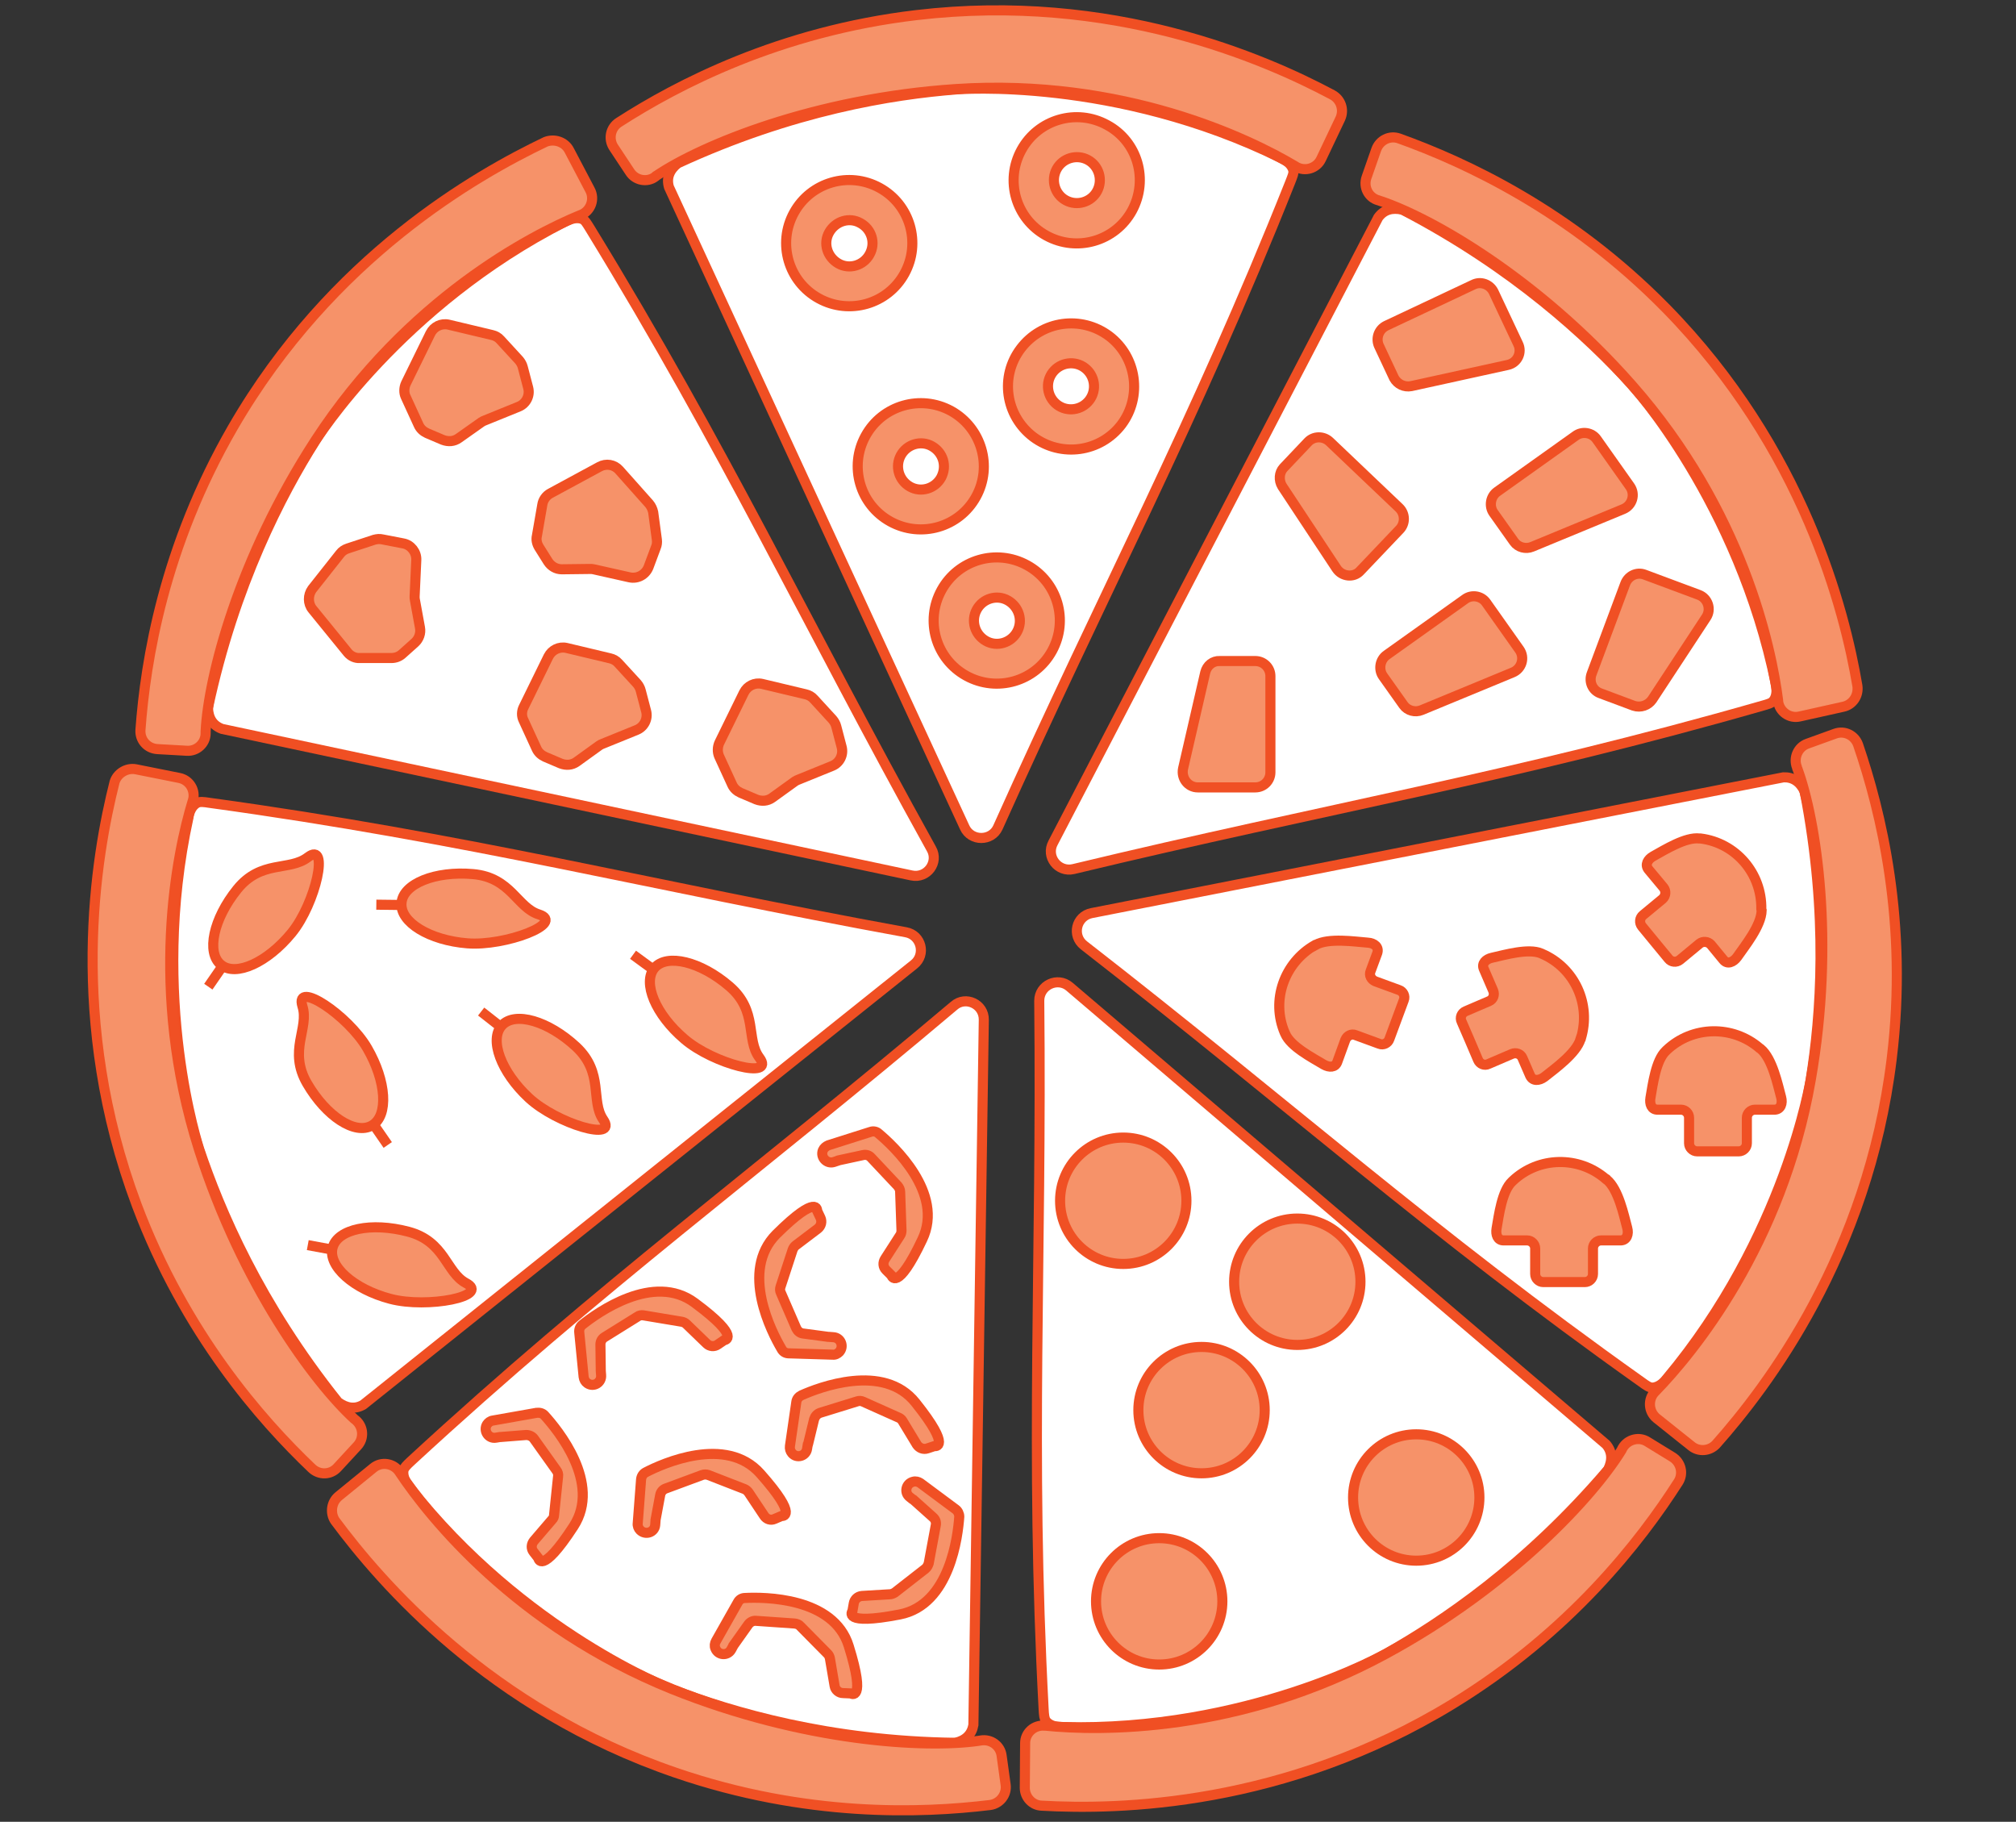 <?xml version="1.0" encoding="utf-8"?>
<!-- Generator: Adobe Illustrator 26.5.0, SVG Export Plug-In . SVG Version: 6.00 Build 0)  -->
<svg version="1.1" id="Layer_1" xmlns="http://www.w3.org/2000/svg" xmlns:xlink="http://www.w3.org/1999/xlink" x="0px" y="0px"
	 viewBox="0 0 600 542.1" style="enable-background:new 0 0 600 542.1;" xml:space="preserve">
<rect x="0" y="0" width="600" height="542.1" fill="#333333" stroke="none"/>
<style type="text/css">
	.st0{fill:#FFFFFF;stroke:#F04F23;stroke-width:3;stroke-miterlimit:10;}
	.st1{fill:#F69269;stroke:#F04F23;stroke-width:3;stroke-miterlimit:10;}
	.st2{fill:#F69269;stroke:#F05024;stroke-width:3;stroke-miterlimit:10;}
	.st3{fill:none;stroke:#F05024;stroke-width:3;stroke-miterlimit:10;}
</style>
<g>
	<path class="st0" d="M478.6,437.3c1.4-2.9,1.2-5.4-0.6-7.5L318.3,293.6c-3.5-3-9-0.5-9,4.2c0.8,77.3-2.8,133.5,1.3,210.7
		c0.1,1.9,0.2,2.9,0.7,3.6c1.3,1.7,3.8,1.8,4.7,1.8c55.1,1.5,96.5-21.8,96.5-21.8C429.1,482.7,454.1,466,478.6,437.3L478.6,437.3z"
		/>
	<path class="st1" d="M305,532l0.1-13.3c0-3.1,2.7-5.5,5.8-5.2l0.3,0c15.7,1.6,57.4,2.4,101.3-21.4c37.1-20.1,61.7-46.9,70.1-60.6
		c0.1-0.2,0.2-0.4,0.3-0.6c1.5-2.6,4.9-3.5,7.4-1.9l7.5,4.6c2.5,1.6,3.3,4.9,1.7,7.4c-11.2,17.5-32.1,44.6-67.1,66
		c-50.1,30.6-99.6,31.6-122.4,30.3C307.2,537.2,305,534.8,305,532L305,532z"/>
</g>
<g>
	<path class="st0" d="M201.7,48.6c-2.5,2-3.4,4.4-2.6,7.1l88,190.5c1.9,4.2,8,4.2,9.9,0c31.6-70.5,58.4-120.1,87-192
		c0.7-1.8,1.1-2.7,0.9-3.5c-0.5-2.1-2.7-3.2-3.5-3.6c-49.5-24.4-96.7-20.5-96.7-20.5C265.6,28.1,235.9,32.8,201.7,48.6L201.7,48.6z"
		/>
	<path class="st1" d="M398.9,35.3l-5.7,12c-1.3,2.8-4.8,3.9-7.5,2.3l-0.3-0.2c-13.6-8.1-51.1-26.2-100.9-22.9
		c-42.1,2.8-75.6,16.7-89,25.7c-0.2,0.1-0.4,0.2-0.5,0.4c-2.4,1.8-5.9,1.1-7.5-1.4l-4.9-7.4c-1.6-2.5-0.9-5.8,1.6-7.4
		c17.4-11.2,47.8-27.1,88.5-31.9c58.3-6.9,103.7,13,123.8,23.7C399.1,29.6,400.1,32.7,398.9,35.3L398.9,35.3z"/>
</g>
<g>
	<circle class="st2" cx="345" cy="476.5" r="18.8"/>
	<circle class="st2" cx="357.6" cy="419.6" r="18.8"/>
	<circle class="st2" cx="386.1" cy="381.4" r="18.8"/>
	<circle class="st2" cx="421.5" cy="445.6" r="18.8"/>
	<circle class="st2" cx="334.3" cy="357.3" r="18.8"/>
</g>
<g>
	<path class="st2" d="M305.7,168.2c-9.1-5-20.5-1.7-25.5,7.4s-1.7,20.5,7.4,25.5c9.1,5,20.5,1.7,25.5-7.4S314.8,173.2,305.7,168.2z
		 M302.7,188c-1.8,3.3-6,4.6-9.3,2.7s-4.5-6-2.7-9.3s6-4.6,9.3-2.7S304.5,184.7,302.7,188z"/>
	<path class="st2" d="M330.1,100c-8.3-6.2-20-4.6-26.3,3.7s-4.6,20,3.7,26.3c8.3,6.2,20,4.6,26.3-3.7C340,118,338.3,106.2,330.1,100
		z M324.2,119.1c-2.3,3-6.6,3.6-9.6,1.3s-3.6-6.6-1.3-9.6s6.6-3.6,9.6-1.3S326.5,116.1,324.2,119.1z"/>
	<path class="st2" d="M261.8,55.9c-9.1-5-20.5-1.7-25.5,7.4c-5,9.1-1.7,20.5,7.4,25.5c9.1,5,20.5,1.7,25.5-7.4
		S270.9,60.9,261.8,55.9z M258.8,75.7c-1.8,3.3-6,4.6-9.3,2.7s-4.6-6-2.7-9.3s6-4.6,9.3-2.7C259.4,68.2,260.7,72.3,258.8,75.7z"/>
	<path class="st2" d="M329.5,37.2c-9.1-5-20.5-1.7-25.5,7.4s-1.7,20.5,7.4,25.5c9.1,5,20.5,1.7,25.5-7.4
		C341.9,53.5,338.6,42.1,329.5,37.2z M326.5,56.9c-1.8,3.3-6,4.5-9.3,2.7c-3.3-1.8-4.5-6-2.7-9.3s6-4.5,9.3-2.7
		C327.1,49.4,328.3,53.6,326.5,56.9z"/>
	<path class="st2" d="M283.1,122.3c-9.1-5-20.5-1.7-25.5,7.4s-1.7,20.5,7.4,25.5c9.1,5,20.5,1.7,25.5-7.4S292.1,127.3,283.1,122.3z
		 M280.1,142.1c-1.8,3.3-6,4.6-9.3,2.7s-4.5-6-2.7-9.3s6-4.6,9.3-2.7S281.9,138.7,280.1,142.1z"/>
</g>
<g>
	<path class="st0" d="M100.6,417.2c2.6,1.9,5.1,2.2,7.5,0.8L272,287c3.7-2.9,2.2-8.8-2.4-9.6c-76.1-13.9-130.6-28-207.2-38.5
		c-1.9-0.3-2.9-0.4-3.7,0c-1.9,1-2.5,3.4-2.6,4.3c-11.8,53.9,3.2,98.8,3.2,98.8C65.4,360.1,77.1,387.8,100.6,417.2L100.6,417.2z"/>
	<path class="st2" d="M40.4,228.9l13,2.6c3,0.6,4.9,3.7,4,6.7l-0.1,0.3c-4.6,15.1-13.2,55.9,1.9,103.5
		c12.8,40.2,34.4,69.4,46.2,80.2c0.2,0.1,0.3,0.3,0.5,0.4c2.3,2,2.5,5.4,0.5,7.6l-6,6.5c-2,2.2-5.4,2.3-7.6,0.2
		c-15-14.3-37.7-40-52.1-78.3c-20.6-55-12.2-103.8-6.6-125.9C34.9,230.1,37.7,228.4,40.4,228.9L40.4,228.9z"/>
</g>
<g>
	<g>
		<path class="st2" d="M91.4,322.4c5.7,9.8,14.3,15.4,19.3,12.5s4.3-13.2-1.4-23S87.6,291.5,90,299.4
			C92.1,306,85.7,312.6,91.4,322.4z"/>
		<line class="st3" x1="110.7" y1="333.9" x2="115.4" y2="340.7"/>
	</g>
	<g>
		<path class="st2" d="M171.5,311.5c-8.3-7.7-18.2-10.6-22.1-6.4c-3.9,4.2-0.3,13.9,8,21.6s26.8,13.2,22.1,6.4
			C175.7,327.5,179.8,319.3,171.5,311.5z"/>
		<line class="st3" x1="149.7" y1="306.1" x2="143.2" y2="301"/>
	</g>
	<g>
		<path class="st2" d="M140.8,260.1c-11.3-1-20.9,2.9-21.3,8.6c-0.5,5.7,8.3,11.1,19.6,12s29.3-6,21.3-8.6
			C153.9,270.1,152.1,261.1,140.8,260.1z"/>
		<line class="st3" x1="120.3" y1="269.3" x2="112" y2="269.2"/>
	</g>
	<g>
		<path class="st2" d="M217.1,293.5c-8.6-7.4-18.6-9.8-22.3-5.5c-3.7,4.4,0.3,13.9,8.9,21.2c8.6,7.4,27.3,12.2,22.3,5.5
			C221.9,309.2,225.7,300.9,217.1,293.5z"/>
		<line class="st3" x1="195.1" y1="289" x2="188.4" y2="284.1"/>
	</g>
	<g>
		<path class="st2" d="M121.5,366.5c-11-2.9-21-0.8-22.5,4.7c-1.5,5.5,6.2,12.4,17.2,15.3s29.9-0.8,22.5-4.7
			C132.7,378.6,132.5,369.4,121.5,366.5z"/>
		<line class="st3" x1="99.7" y1="372" x2="91.6" y2="370.5"/>
	</g>
	<g>
		<path class="st2" d="M70.6,264.6c-7.1,8.8-9.3,18.9-4.8,22.5c4.4,3.6,13.8-0.7,21-9.5s11.4-27.6,4.8-22.5
			C86.1,259.3,77.7,255.8,70.6,264.6L70.6,264.6z"/>
		<line class="st3" x1="66.7" y1="286.8" x2="62" y2="293.6"/>
	</g>
</g>
<g>
	<path class="st0" d="M284.3,518.6c3.1-0.7,4.9-2.5,5.4-5.3l3.1-209.8c0.1-4.7-5.4-7.3-8.9-4.2c-59.1,49.9-104.7,83-161.5,135.4
		c-1.4,1.3-2.1,2-2.3,2.8c-0.4,2.1,1.1,4.1,1.6,4.8c34,43.4,78.3,60.4,78.3,60.4C217.8,509.5,246.7,518.1,284.3,518.6L284.3,518.6z"
		/>
	<path class="st2" d="M100.8,445.2l10.3-8.4c2.4-2,6-1.4,7.7,1.1l0.2,0.3c8.8,13.2,34.7,45.7,81,64.4c39.1,15.7,75.4,17.7,91.3,15.4
		c0.2,0,0.4-0.1,0.6-0.1c3-0.5,5.8,1.5,6.2,4.5l1.2,8.7c0.4,2.9-1.7,5.6-4.6,6c-20.6,2.5-54.8,3.7-93.6-9.6
		c-55.5-19-87.8-56.7-101.4-75C98.2,450.2,98.6,447,100.8,445.2L100.8,445.2z"/>
</g>
<g>
	<path class="st2" d="M237,417.2c0.1-0.9,0.7-1.6,1.5-2c5.1-2.3,24.5-9.8,34,2.2c11.1,13.9,5.6,12.9,5.6,12.9L276,431
		c-1.2,0.4-2.4-0.1-3.1-1.1l-4.3-7.1c-0.3-0.5-0.7-0.8-1.2-1l-10.5-4.7c-0.6-0.3-1.2-0.3-1.8-0.1l-11,3.4c-0.9,0.3-1.5,1-1.8,1.9
		l-1.8,7.4c0,0.1,0,0.1-0.1,0.2l-0.2,1.2c-0.3,2.2-3.1,3-4.5,1.3l0,0c-0.5-0.6-0.7-1.3-0.6-2.1L237,417.2L237,417.2z"/>
	<g>
		<path class="st2" d="M190.8,440.2c0.1-0.9,0.6-1.7,1.4-2.1c5-2.6,23.9-11.1,34.1,0.4c11.8,13.3,6.3,12.6,6.3,12.6l-2.1,0.9
			c-1.1,0.5-2.4,0.1-3.1-1l-4.6-6.9c-0.3-0.4-0.7-0.8-1.2-1l-10.8-4.2c-0.6-0.2-1.2-0.2-1.8,0l-10.8,4c-0.9,0.3-1.5,1-1.7,1.9
			l-1.4,7.5c0,0.1,0,0.1,0,0.2l-0.1,1.3c-0.2,2.2-2.9,3.1-4.5,1.5l0,0c-0.5-0.5-0.8-1.3-0.7-2L190.8,440.2L190.8,440.2z"/>
		<path class="st2" d="M234.7,402.7c-0.9,0-1.7-0.5-2.1-1.3c-2.9-4.9-12.4-23.2-1.6-34.1c12.6-12.5,12.2-7,12.2-7l1,2.1
			c0.5,1.1,0.2,2.4-0.8,3.2l-6.6,5c-0.4,0.3-0.7,0.8-0.9,1.3l-3.6,11c-0.2,0.6-0.2,1.2,0.1,1.8l4.6,10.6c0.4,0.8,1.1,1.4,2,1.5
			l7.5,1c0.1,0,0.1,0,0.2,0l1.3,0.1c2.2,0.1,3.3,2.7,1.8,4.4l0,0c-0.5,0.5-1.2,0.9-2,0.8L234.7,402.7L234.7,402.7z"/>
		<path class="st2" d="M259.1,336.8c0.8-0.3,1.8-0.1,2.4,0.5c4.3,3.6,19.6,17.7,13,31.5c-7.6,16.1-9.2,10.7-9.2,10.7l-1.6-1.6
			c-0.9-0.9-1-2.2-0.3-3.3l4.5-7c0.3-0.4,0.4-1,0.4-1.5l-0.4-11.5c0-0.6-0.3-1.2-0.7-1.7l-7.9-8.4c-0.6-0.7-1.5-1-2.4-0.8l-7.4,1.6
			c-0.1,0-0.1,0-0.2,0.1l-1.2,0.4c-2.1,0.6-4-1.5-3.2-3.5l0,0c0.3-0.7,0.9-1.2,1.6-1.5L259.1,336.8L259.1,336.8z"/>
		<path class="st2" d="M172.4,396.5c-0.1-0.9,0.2-1.7,0.9-2.3c4.4-3.5,21.2-15.7,33.5-6.5c14.3,10.6,8.7,11.1,8.7,11.1l-1.9,1.3
			c-1,0.7-2.4,0.6-3.3-0.3l-6-5.8c-0.4-0.4-0.9-0.6-1.4-0.7l-11.4-1.9c-0.6-0.1-1.3,0-1.8,0.4l-9.8,6.1c-0.8,0.5-1.2,1.3-1.2,2.2
			l0.1,7.6c0,0.1,0,0.1,0,0.2l0.1,1.3c0.2,2.2-2.2,3.7-4.1,2.4l0,0c-0.6-0.4-1-1.1-1.1-1.9L172.4,396.5L172.4,396.5z"/>
		<path class="st2" d="M159.7,420.4c0.9-0.1,1.8,0.1,2.4,0.8c3.8,4.2,17,20.1,8.6,33c-9.7,14.9-10.5,9.4-10.5,9.4l-1.4-1.8
			c-0.8-1-0.7-2.3,0.1-3.3l5.4-6.3c0.4-0.4,0.6-0.9,0.6-1.4l1.2-11.5c0.1-0.6-0.1-1.3-0.5-1.8l-6.7-9.4c-0.5-0.7-1.4-1.1-2.3-1.1
			l-7.6,0.6c-0.1,0-0.1,0-0.2,0l-1.2,0.2c-2.2,0.4-3.8-2-2.7-3.9l0,0c0.4-0.6,1-1.1,1.8-1.2L159.7,420.4L159.7,420.4z"/>
		<path class="st2" d="M219.6,476.8c0.4-0.8,1.2-1.3,2.1-1.3c5.6-0.3,26.4-0.3,30.9,14.3c5.3,17,0.6,14.1,0.6,14.1l-2.3-0.1
			c-1.2,0-2.3-0.9-2.5-2.1l-1.4-8.2c-0.1-0.5-0.3-1-0.7-1.4l-8.1-8.2c-0.4-0.5-1-0.7-1.7-0.8l-11.5-0.8c-0.9-0.1-1.8,0.4-2.3,1.1
			l-4.4,6.2c0,0.1-0.1,0.1-0.1,0.2l-0.6,1.1c-1.1,1.9-3.9,1.7-4.7-0.4l0,0c-0.3-0.7-0.2-1.5,0.2-2.2L219.6,476.8L219.6,476.8z"/>
	</g>
	<path class="st2" d="M284.4,449.1c0.7,0.5,1.1,1.4,1.1,2.2c-0.4,5.6-2.7,26.2-17.7,29.1c-17.5,3.4-14.1-1-14.1-1l0.4-2.3
		c0.2-1.2,1.2-2.1,2.4-2.2l8.3-0.5c0.5,0,1-0.2,1.5-0.5l9.1-7.1c0.5-0.4,0.8-1,1-1.6l2.1-11.3c0.2-0.9-0.1-1.8-0.8-2.4l-5.7-5.1
		c-0.1,0-0.1-0.1-0.2-0.1l-1-0.8c-1.8-1.3-1.2-4.1,1-4.6l0,0c0.7-0.2,1.5,0,2.1,0.4L284.4,449.1L284.4,449.1z"/>
</g>
<g>
	<path class="st0" d="M537.1,235.5c-1.4-2.9-3.5-4.3-6.3-4.2l-205.9,40.4c-4.6,0.9-6,6.7-2.3,9.6c61,47.4,102.9,85.2,165.9,129.9
		c1.5,1.1,2.4,1.7,3.2,1.7c2.1,0,3.8-1.9,4.3-2.6c35.4-42.3,42.9-89.1,42.9-89.1C541.9,302.5,544.3,272.5,537.1,235.5L537.1,235.5z"
		/>
	<path class="st1" d="M503.4,430.3L493,422c-2.4-2-2.6-5.6-0.5-7.8l0.2-0.2c11-11.3,37.6-43.4,46.2-92.6c7.3-41.5,1.6-77.4-3.9-92.5
		c-0.1-0.2-0.2-0.4-0.2-0.6c-1.1-2.8,0.3-6,3.1-7l8.3-3c2.8-1,5.8,0.5,6.8,3.3c6.7,19.6,15,52.9,10,93.5
		c-7.1,58.3-37.2,97.7-52.3,114.7C508.8,431.8,505.6,432.1,503.4,430.3L503.4,430.3z"/>
</g>
<g>
	<path class="st0" d="M417.4,62.4c-3.1-0.7-5.5,0-7.2,2.3l-96.8,186.1c-2.2,4.1,1.5,8.9,6.1,7.8c75.2-18.1,130.7-27.3,205-48.6
		c1.8-0.5,2.8-0.8,3.3-1.5c1.3-1.6,0.9-4.1,0.7-5c-11-54.1-42.9-89.1-42.9-89.1C472.7,100.4,450.8,79.8,417.4,62.4L417.4,62.4z"/>
	<path class="st1" d="M548.6,210.3l-13,2.9c-3,0.7-6-1.4-6.4-4.5l0-0.3c-2-15.7-10.5-56.4-43.6-93.9c-27.9-31.6-59.5-49.6-74.8-54.7
		c-0.2-0.1-0.4-0.1-0.6-0.2c-2.9-0.8-4.5-3.9-3.5-6.8l2.9-8.3c1-2.8,4-4.3,6.8-3.3c19.5,7,50.7,21.3,79.4,50.5
		c41.1,41.9,53.2,90,57,112.4C553.2,207,551.4,209.7,548.6,210.3L548.6,210.3z"/>
</g>
<g>
	<path class="st0" d="M61.9,210.6c0.1,3.2,1.5,5.3,4.2,6.3l205.2,43.6c4.6,1,8.2-3.9,5.9-7.9C239.7,185,216,133.9,175.6,68
		c-1-1.6-1.5-2.5-2.3-2.8c-1.9-0.8-4.2,0.3-5,0.7c-49.2,25-74.4,65.2-74.4,65.2C83.8,147.1,69.8,173.8,61.9,210.6L61.9,210.6z"/>
	<path class="st1" d="M169.4,44.7l6.2,11.8c1.5,2.8,0.2,6.2-2.6,7.4l-0.3,0.1C158.1,70,121.2,89.1,93.9,131
		c-23,35.4-31.9,70.6-32.7,86.6c0,0.2,0,0.4,0,0.6c0,3-2.6,5.4-5.6,5.2l-8.8-0.5c-3-0.2-5.2-2.7-5-5.7c1.5-20.7,7-54.5,27.5-90
		c29.4-50.8,72.6-75.2,93.1-85C165,41.2,168.1,42.2,169.4,44.7L169.4,44.7z"/>
</g>
<g>
	<path class="st2" d="M470.5,309c3.1-10.1-1.8-21-11.6-25.2c-0.1,0-0.2-0.1-0.2-0.1c-3.8-1.6-10.7,0.4-14.7,1.3
		c-1.8,0.4-3.1,1.7-2.4,3.3l2.8,6.5c0.5,1.2,0,2.6-1.2,3.1l-7,3c-1.2,0.5-1.8,1.9-1.2,3.1l2.3,5.3l2.6,6.1c0.5,1.2,1.9,1.8,3.1,1.2
		l7-3c1.2-0.5,2.6,0,3.1,1.2l2.3,5.3c0.8,1.7,2.7,1.5,4.2,0.4c3-2.4,9.5-7,10.8-11.3C470.5,309.2,470.5,309.1,470.5,309L470.5,309z"
		/>
	<path class="st2" d="M391.4,281.2c-9.2,5.2-13.2,16.5-9,26.2c0,0.1,0.1,0.2,0.1,0.2c1.6,3.8,8,7.1,11.5,9.2c1.6,0.9,3.4,0.9,4-0.8
		l2.4-6.6c0.5-1.2,1.8-1.9,3-1.4l7.1,2.6c1.2,0.5,2.6-0.2,3-1.4l2-5.4l2.3-6.2c0.5-1.2-0.2-2.6-1.4-3l-7.1-2.6
		c-1.2-0.5-1.9-1.8-1.4-3l2-5.4c0.6-1.8-0.9-3-2.8-3.1c-3.9-0.3-11.7-1.5-15.6,0.7C391.5,281.2,391.4,281.2,391.4,281.2L391.4,281.2
		z"/>
	<path class="st2" d="M524.2,270.5c0.2-10.6-7.6-19.7-18.1-21c-0.1,0-0.2,0-0.3,0c-4.1-0.5-10.2,3.3-13.8,5.3
		c-1.6,0.9-2.5,2.5-1.4,3.9l4.5,5.4c0.8,1,0.7,2.5-0.3,3.4l-5.8,4.8c-1,0.8-1.2,2.3-0.3,3.4l3.7,4.5l4.2,5.1c0.8,1,2.3,1.2,3.4,0.3
		l5.8-4.8c1-0.8,2.5-0.7,3.4,0.3l3.7,4.5c1.2,1.5,3,0.7,4.1-0.8c2.2-3.2,7.2-9.3,7.3-13.9C524.2,270.6,524.2,270.5,524.2,270.5
		L524.2,270.5z"/>
	<path class="st2" d="M477.9,350.8c-8-6.9-20-6.7-27.7,0.6c-0.1,0.1-0.1,0.1-0.2,0.2c-3,2.8-3.9,10-4.6,14c-0.3,1.8,0.3,3.5,2.1,3.5
		h7c1.3,0,2.4,1.1,2.4,2.4v7.6c0,1.3,1.1,2.4,2.4,2.4h12.4c1.3,0,2.4-1.1,2.4-2.4v-7.6c0-1.3,1.1-2.4,2.4-2.4h5.8
		c1.9,0,2.5-1.9,2-3.7c-1-3.7-2.6-11.5-6.1-14.4C478.1,350.8,478,350.8,477.9,350.8L477.9,350.8z"/>
	<path class="st2" d="M523.7,311.9c-8-6.9-20-6.7-27.7,0.6c-0.1,0.1-0.1,0.1-0.2,0.2c-3,2.8-3.9,10-4.6,14c-0.3,1.8,0.3,3.5,2.1,3.5
		h7c1.3,0,2.4,1.1,2.4,2.4v7.6c0,1.3,1.1,2.4,2.4,2.4h12.4c1.3,0,2.4-1.1,2.4-2.4v-7.6c0-1.3,1.1-2.4,2.4-2.4h5.8
		c1.9,0,2.5-1.9,2-3.7c-1-3.7-2.6-11.5-6.1-14.4C523.8,312,523.7,311.9,523.7,311.9L523.7,311.9z"/>
</g>
<g>
	<path class="st2" d="M358.7,200.1l-6.6,28.6c-0.6,2.9,1.5,5.6,4.4,5.6h17.1c2.5,0,4.5-2,4.5-4.5v-28.6c0-2.5-2-4.5-4.5-4.5h-10.6
		C361,196.6,359.2,198,358.7,200.1L358.7,200.1z"/>
	<path class="st2" d="M381.6,144.7l16.2,24.5c1.6,2.4,5.1,2.8,7,0.7l11.8-12.4c1.7-1.8,1.6-4.7-0.2-6.4l-20.7-19.7
		c-1.8-1.7-4.7-1.7-6.4,0.1l-7.3,7.7C380.7,140.6,380.5,142.9,381.6,144.7L381.6,144.7z"/>
	<path class="st2" d="M423.1,211.3l27.1-11.2c2.7-1.1,3.7-4.4,2-6.8l-9.9-14c-1.4-2-4.3-2.5-6.3-1l-23.3,16.6
		c-2,1.4-2.5,4.3-1.1,6.3l6.1,8.6C418.9,211.5,421.2,212.1,423.1,211.3L423.1,211.3z"/>
	<path class="st2" d="M456,162.7l27.1-11.2c2.7-1.1,3.7-4.4,2-6.8l-9.9-14c-1.4-2-4.3-2.5-6.3-1l-23.3,16.6c-2,1.4-2.5,4.3-1.1,6.3
		l6.1,8.6C451.8,162.9,454.1,163.5,456,162.7L456,162.7z"/>
	<path class="st2" d="M491.7,208.2l16.1-24.5c1.6-2.4,0.5-5.7-2.2-6.7l-16.1-6c-2.3-0.9-4.9,0.3-5.8,2.7l-10,26.8
		c-0.9,2.4,0.3,5,2.6,5.8l9.9,3.7C488.3,210.7,490.5,209.9,491.7,208.2L491.7,208.2z"/>
	<path class="st2" d="M420,114.9l28.7-6.3c2.9-0.6,4.4-3.7,3.1-6.3l-7.3-15.5c-1.1-2.2-3.8-3.2-6-2.1l-25.9,12.2
		c-2.3,1.1-3.2,3.8-2.2,6l4.5,9.6C415.9,114.3,417.9,115.3,420,114.9L420,114.9z"/>
</g>
<g>
	<path class="st2" d="M214.1,221l7.3-14.9c1-2,3.2-3.1,5.4-2.6l13,3.1c0.9,0.2,1.8,0.7,2.4,1.4l5.6,6.1c0.5,0.6,0.9,1.3,1.1,2.1
		l1.6,6.1c0.6,2.3-0.6,4.7-2.8,5.6l-10.1,4.1c-0.3,0.1-0.7,0.3-1,0.5l-6.8,4.9c-1.4,1-3.1,1.1-4.7,0.5l-4.7-2
		c-1.1-0.5-2-1.3-2.5-2.4l-3.9-8.5C213.5,223.8,213.5,222.3,214.1,221L214.1,221z"/>
	<path class="st2" d="M178.4,138.9c2-1.1,4.4-0.7,5.9,1l8.9,10c0.6,0.7,1,1.6,1.2,2.5l1.1,8.2c0.1,0.8,0,1.6-0.3,2.3l-2.2,5.9
		c-0.9,2.2-3.2,3.5-5.6,3l-10.7-2.4c-0.4-0.1-0.7-0.1-1.1-0.1l-8.4,0.1c-1.7,0-3.2-0.9-4.1-2.3l-2.7-4.3c-0.6-1-0.9-2.2-0.6-3.4
		l1.6-9.2c0.2-1.4,1.1-2.7,2.4-3.4L178.4,138.9z"/>
	<path class="st2" d="M103.5,194.2L93,181.3c-1.4-1.7-1.4-4.2-0.1-6l8.3-10.5c0.6-0.8,1.4-1.3,2.3-1.6l7.9-2.6
		c0.8-0.2,1.6-0.3,2.4-0.1l6.2,1.2c2.3,0.4,4,2.6,3.9,4.9l-0.5,10.9c0,0.4,0,0.7,0.1,1.1l1.5,8.2c0.3,1.6-0.3,3.3-1.5,4.4l-3.8,3.4
		c-0.9,0.8-2,1.2-3.2,1.2l-9.4,0C105.8,195.9,104.4,195.3,103.5,194.2L103.5,194.2z"/>
	<path class="st2" d="M120.8,114.1l7.3-14.9c1-2,3.2-3.1,5.4-2.6l13,3.1c0.9,0.2,1.8,0.7,2.4,1.4l5.6,6.1c0.5,0.6,0.9,1.3,1.1,2.1
		l1.6,6.1c0.6,2.3-0.6,4.7-2.8,5.6l-10.1,4.1c-0.3,0.1-0.7,0.3-1,0.5l-6.8,4.8c-1.4,1-3.1,1.1-4.7,0.5l-4.7-2
		c-1.1-0.5-2-1.3-2.5-2.4l-3.9-8.5C120.2,116.9,120.2,115.4,120.8,114.1L120.8,114.1z"/>
	<path class="st2" d="M155.9,210.3l7.3-14.9c1-2,3.2-3.1,5.4-2.6l13,3.1c0.9,0.2,1.8,0.7,2.4,1.4l5.6,6.1c0.5,0.6,0.9,1.3,1.1,2.1
		l1.6,6.1c0.6,2.3-0.6,4.7-2.8,5.6l-10.1,4.1c-0.3,0.1-0.7,0.3-1,0.5l-6.8,4.9c-1.4,1-3.1,1.1-4.7,0.5l-4.7-2
		c-1.1-0.5-2-1.3-2.5-2.4l-3.9-8.5C155.2,213.1,155.2,211.6,155.9,210.3L155.9,210.3z"/>
</g>
</svg>
